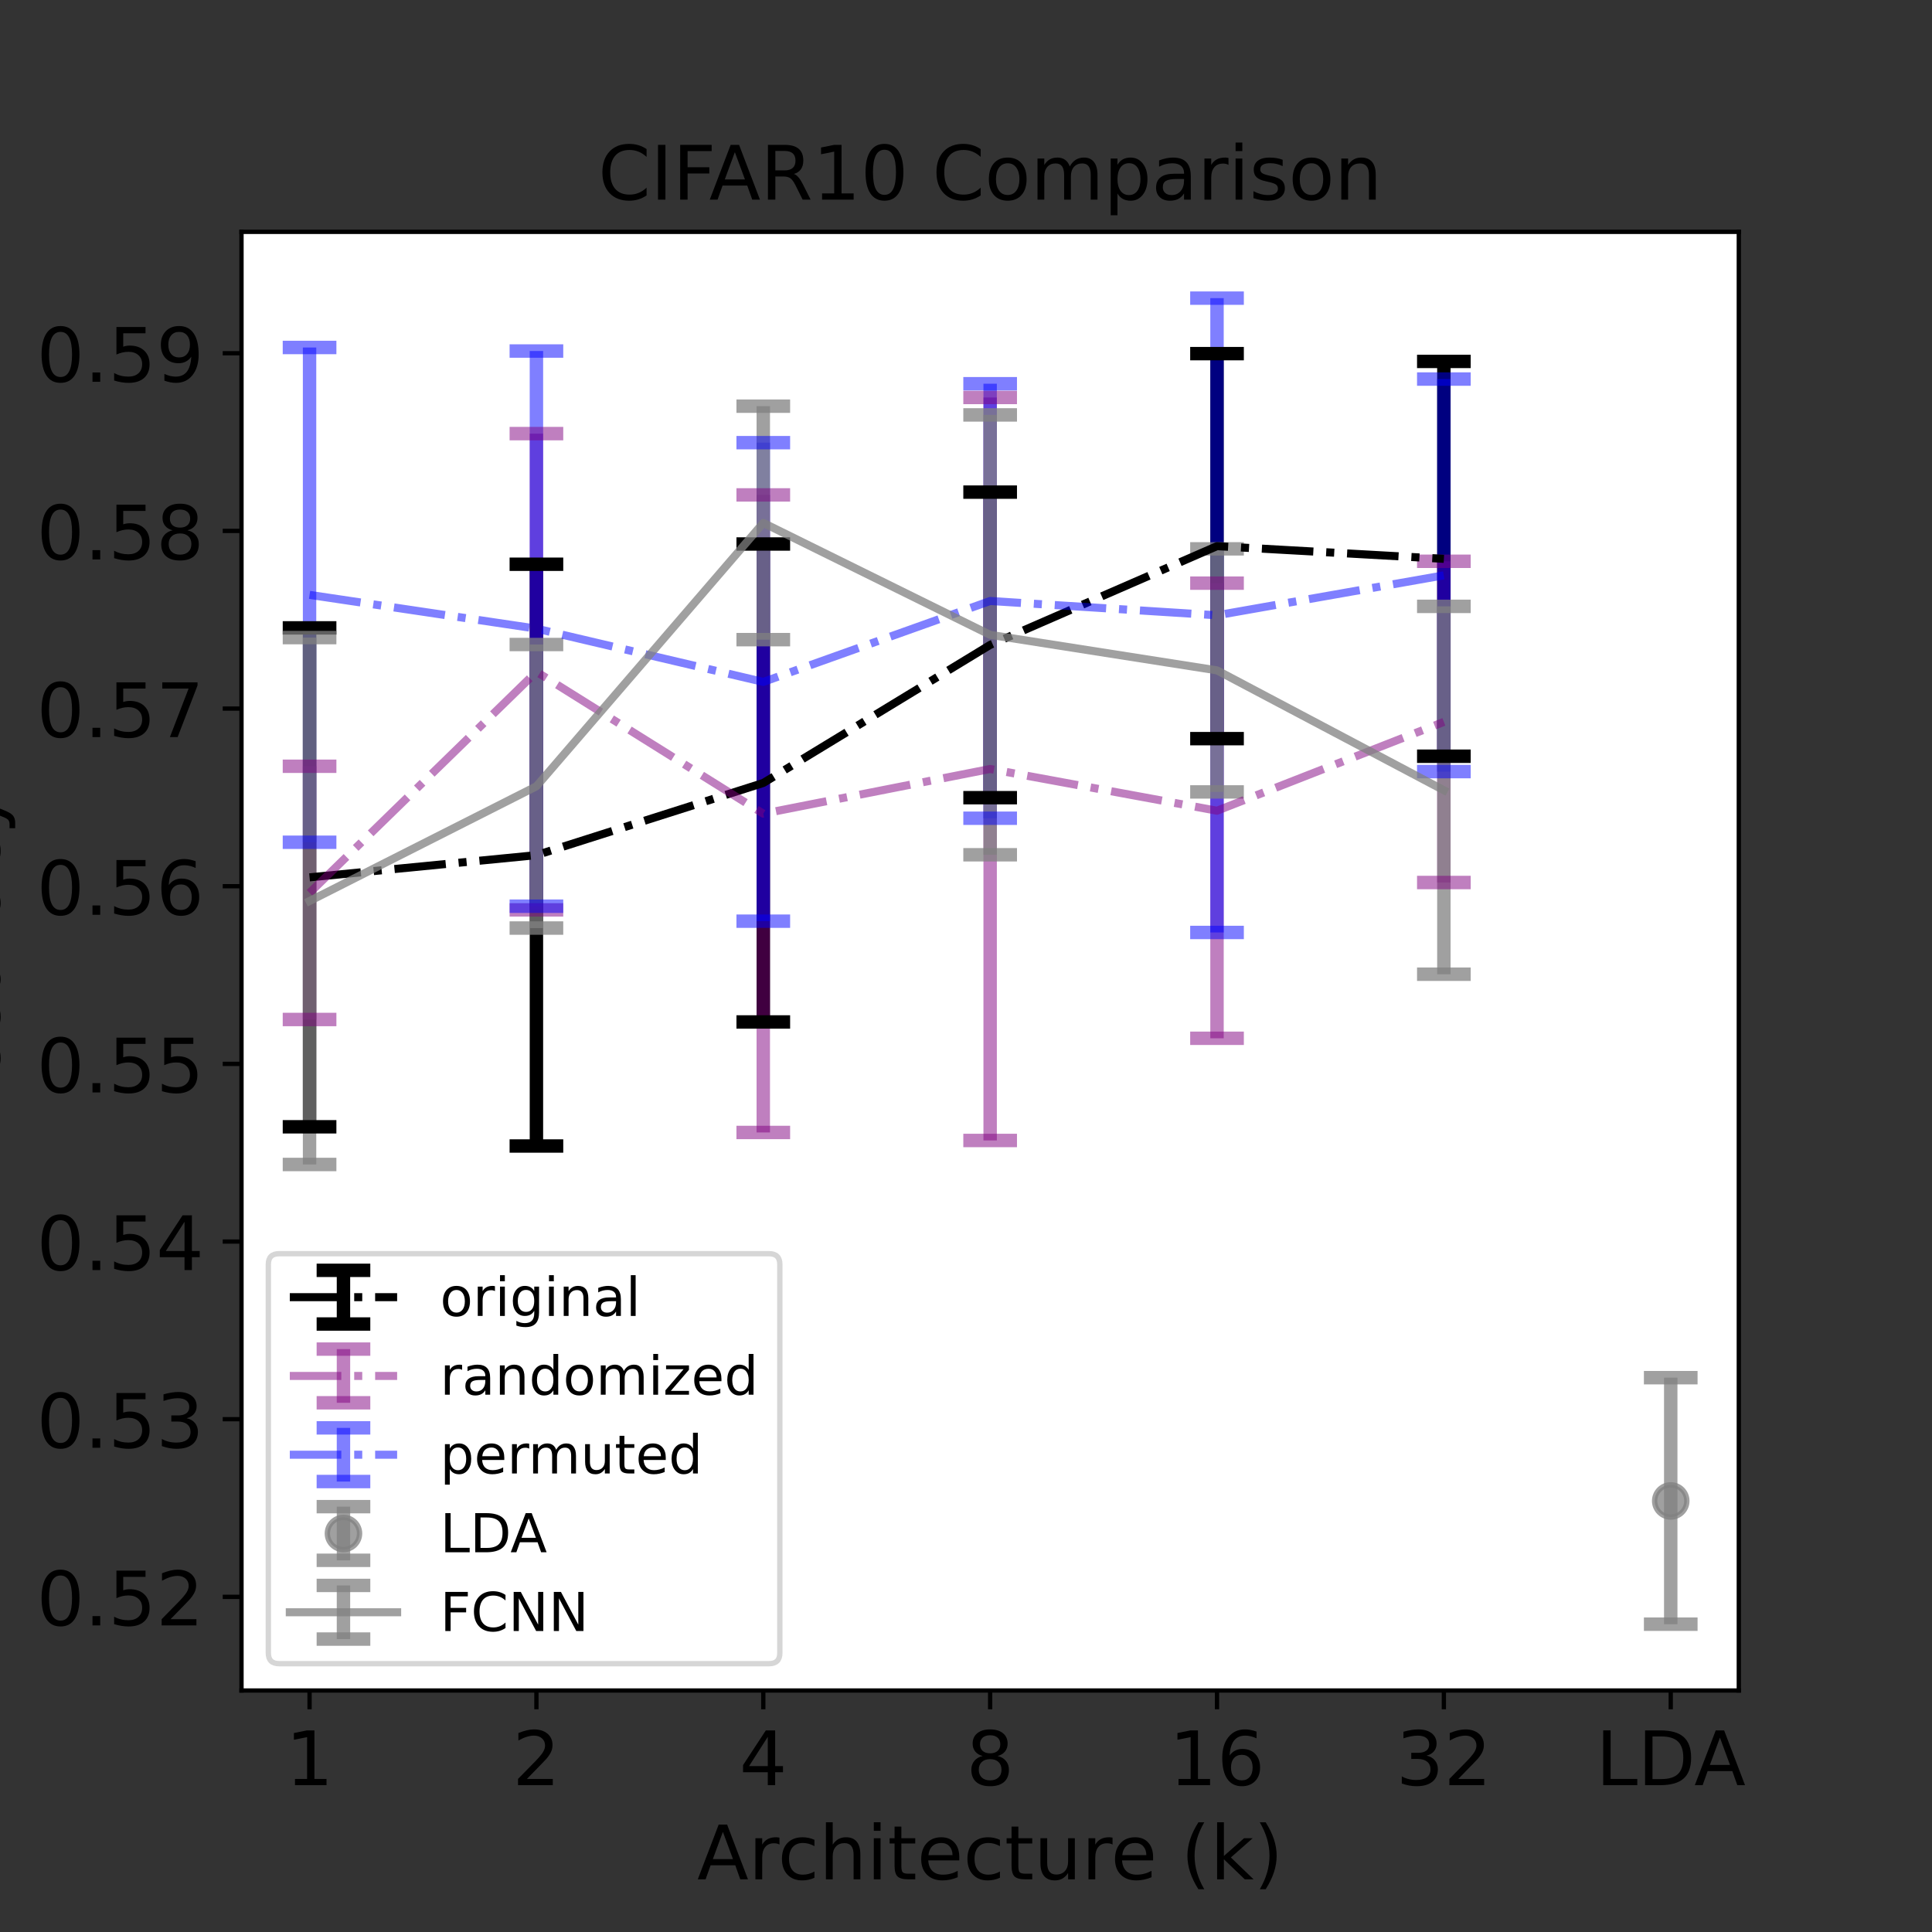 <?xml version="1.0" encoding="utf-8" standalone="no"?>
<!DOCTYPE svg PUBLIC "-//W3C//DTD SVG 1.1//EN"
  "http://www.w3.org/Graphics/SVG/1.1/DTD/svg11.dtd">
<!-- Created with matplotlib (https://matplotlib.org/) -->
<svg height="360pt" version="1.1" viewBox="0 0 360 360" width="360pt" xmlns="http://www.w3.org/2000/svg" xmlns:xlink="http://www.w3.org/1999/xlink">
 <rect x="0" y="0" width="360" height="360" fill="#333333" stroke="none"/>
 <defs>
  <style type="text/css">*{stroke-linecap:butt;stroke-linejoin:round;}</style>
 </defs>
 <g id="figure_1">
  <g id="patch_1">
   <path d="M 0 360 
L 360 360 
L 360 0 
L 0 0 
z
" style="fill:none;"/>
  </g>
  <g id="axes_1">
   <g id="patch_2">
    <path d="M 45 315 
L 324 315 
L 324 43.2 
L 45 43.2 
z
" style="fill:#ffffff;"/>
   </g>
   <g id="matplotlib.axis_1">
    <g id="xtick_1">
     <g id="line2d_1">
      <defs>
       <path d="M 0 0 
L 0 3.5 
" id="mb41bca85ef" style="stroke:#000000;stroke-width:0.8;"/>
      </defs>
      <g>
       <use style="stroke:#000000;stroke-width:0.8;" x="57.682" xlink:href="#mb41bca85ef" y="315"/>
      </g>
     </g>
     <g id="text_1">
      <!-- 1 -->
      <g transform="translate(53.228 332.638)scale(0.14 -0.14)">
       <defs>
        <path d="M 12.406 8.297 
L 28.516 8.297 
L 28.516 63.922 
L 10.984 60.406 
L 10.984 69.391 
L 28.422 72.906 
L 38.281 72.906 
L 38.281 8.297 
L 54.391 8.297 
L 54.391 0 
L 12.406 0 
z
" id="DejaVuSans-49"/>
       </defs>
       <use xlink:href="#DejaVuSans-49"/>
      </g>
     </g>
    </g>
    <g id="xtick_2">
     <g id="line2d_2">
      <g>
       <use style="stroke:#000000;stroke-width:0.8;" x="99.955" xlink:href="#mb41bca85ef" y="315"/>
      </g>
     </g>
     <g id="text_2">
      <!-- 2 -->
      <g transform="translate(95.501 332.638)scale(0.14 -0.14)">
       <defs>
        <path d="M 19.188 8.297 
L 53.609 8.297 
L 53.609 0 
L 7.328 0 
L 7.328 8.297 
Q 12.938 14.109 22.625 23.891 
Q 32.328 33.688 34.812 36.531 
Q 39.547 41.844 41.422 45.531 
Q 43.312 49.219 43.312 52.781 
Q 43.312 58.594 39.234 62.25 
Q 35.156 65.922 28.609 65.922 
Q 23.969 65.922 18.812 64.312 
Q 13.672 62.703 7.812 59.422 
L 7.812 69.391 
Q 13.766 71.781 18.938 73 
Q 24.125 74.219 28.422 74.219 
Q 39.75 74.219 46.484 68.547 
Q 53.219 62.891 53.219 53.422 
Q 53.219 48.922 51.531 44.891 
Q 49.859 40.875 45.406 35.406 
Q 44.188 33.984 37.641 27.219 
Q 31.109 20.453 19.188 8.297 
z
" id="DejaVuSans-50"/>
       </defs>
       <use xlink:href="#DejaVuSans-50"/>
      </g>
     </g>
    </g>
    <g id="xtick_3">
     <g id="line2d_3">
      <g>
       <use style="stroke:#000000;stroke-width:0.8;" x="142.227" xlink:href="#mb41bca85ef" y="315"/>
      </g>
     </g>
     <g id="text_3">
      <!-- 4 -->
      <g transform="translate(137.774 332.638)scale(0.14 -0.14)">
       <defs>
        <path d="M 37.797 64.312 
L 12.891 25.391 
L 37.797 25.391 
z
M 35.203 72.906 
L 47.609 72.906 
L 47.609 25.391 
L 58.016 25.391 
L 58.016 17.188 
L 47.609 17.188 
L 47.609 0 
L 37.797 0 
L 37.797 17.188 
L 4.891 17.188 
L 4.891 26.703 
z
" id="DejaVuSans-52"/>
       </defs>
       <use xlink:href="#DejaVuSans-52"/>
      </g>
     </g>
    </g>
    <g id="xtick_4">
     <g id="line2d_4">
      <g>
       <use style="stroke:#000000;stroke-width:0.8;" x="184.5" xlink:href="#mb41bca85ef" y="315"/>
      </g>
     </g>
     <g id="text_4">
      <!-- 8 -->
      <g transform="translate(180.046 332.638)scale(0.14 -0.14)">
       <defs>
        <path d="M 31.781 34.625 
Q 24.75 34.625 20.719 30.859 
Q 16.703 27.094 16.703 20.516 
Q 16.703 13.922 20.719 10.156 
Q 24.75 6.391 31.781 6.391 
Q 38.812 6.391 42.859 10.172 
Q 46.922 13.969 46.922 20.516 
Q 46.922 27.094 42.891 30.859 
Q 38.875 34.625 31.781 34.625 
z
M 21.922 38.812 
Q 15.578 40.375 12.031 44.719 
Q 8.5 49.078 8.5 55.328 
Q 8.5 64.062 14.719 69.141 
Q 20.953 74.219 31.781 74.219 
Q 42.672 74.219 48.875 69.141 
Q 55.078 64.062 55.078 55.328 
Q 55.078 49.078 51.531 44.719 
Q 48 40.375 41.703 38.812 
Q 48.828 37.156 52.797 32.312 
Q 56.781 27.484 56.781 20.516 
Q 56.781 9.906 50.312 4.234 
Q 43.844 -1.422 31.781 -1.422 
Q 19.734 -1.422 13.25 4.234 
Q 6.781 9.906 6.781 20.516 
Q 6.781 27.484 10.781 32.312 
Q 14.797 37.156 21.922 38.812 
z
M 18.312 54.391 
Q 18.312 48.734 21.844 45.562 
Q 25.391 42.391 31.781 42.391 
Q 38.141 42.391 41.719 45.562 
Q 45.312 48.734 45.312 54.391 
Q 45.312 60.062 41.719 63.234 
Q 38.141 66.406 31.781 66.406 
Q 25.391 66.406 21.844 63.234 
Q 18.312 60.062 18.312 54.391 
z
" id="DejaVuSans-56"/>
       </defs>
       <use xlink:href="#DejaVuSans-56"/>
      </g>
     </g>
    </g>
    <g id="xtick_5">
     <g id="line2d_5">
      <g>
       <use style="stroke:#000000;stroke-width:0.8;" x="226.773" xlink:href="#mb41bca85ef" y="315"/>
      </g>
     </g>
     <g id="text_5">
      <!-- 16 -->
      <g transform="translate(217.865 332.638)scale(0.14 -0.14)">
       <defs>
        <path d="M 33.016 40.375 
Q 26.375 40.375 22.484 35.828 
Q 18.609 31.297 18.609 23.391 
Q 18.609 15.531 22.484 10.953 
Q 26.375 6.391 33.016 6.391 
Q 39.656 6.391 43.531 10.953 
Q 47.406 15.531 47.406 23.391 
Q 47.406 31.297 43.531 35.828 
Q 39.656 40.375 33.016 40.375 
z
M 52.594 71.297 
L 52.594 62.312 
Q 48.875 64.062 45.094 64.984 
Q 41.312 65.922 37.594 65.922 
Q 27.828 65.922 22.672 59.328 
Q 17.531 52.734 16.797 39.406 
Q 19.672 43.656 24.016 45.922 
Q 28.375 48.188 33.594 48.188 
Q 44.578 48.188 50.953 41.516 
Q 57.328 34.859 57.328 23.391 
Q 57.328 12.156 50.688 5.359 
Q 44.047 -1.422 33.016 -1.422 
Q 20.359 -1.422 13.672 8.266 
Q 6.984 17.969 6.984 36.375 
Q 6.984 53.656 15.188 63.938 
Q 23.391 74.219 37.203 74.219 
Q 40.922 74.219 44.703 73.484 
Q 48.484 72.75 52.594 71.297 
z
" id="DejaVuSans-54"/>
       </defs>
       <use xlink:href="#DejaVuSans-49"/>
       <use x="63.623" xlink:href="#DejaVuSans-54"/>
      </g>
     </g>
    </g>
    <g id="xtick_6">
     <g id="line2d_6">
      <g>
       <use style="stroke:#000000;stroke-width:0.8;" x="269.045" xlink:href="#mb41bca85ef" y="315"/>
      </g>
     </g>
     <g id="text_6">
      <!-- 32 -->
      <g transform="translate(260.138 332.638)scale(0.14 -0.14)">
       <defs>
        <path d="M 40.578 39.312 
Q 47.656 37.797 51.625 33 
Q 55.609 28.219 55.609 21.188 
Q 55.609 10.406 48.188 4.484 
Q 40.766 -1.422 27.094 -1.422 
Q 22.516 -1.422 17.656 -0.516 
Q 12.797 0.391 7.625 2.203 
L 7.625 11.719 
Q 11.719 9.328 16.594 8.109 
Q 21.484 6.891 26.812 6.891 
Q 36.078 6.891 40.938 10.547 
Q 45.797 14.203 45.797 21.188 
Q 45.797 27.641 41.281 31.266 
Q 36.766 34.906 28.719 34.906 
L 20.219 34.906 
L 20.219 43.016 
L 29.109 43.016 
Q 36.375 43.016 40.234 45.922 
Q 44.094 48.828 44.094 54.297 
Q 44.094 59.906 40.109 62.906 
Q 36.141 65.922 28.719 65.922 
Q 24.656 65.922 20.016 65.031 
Q 15.375 64.156 9.812 62.312 
L 9.812 71.094 
Q 15.438 72.656 20.344 73.438 
Q 25.25 74.219 29.594 74.219 
Q 40.828 74.219 47.359 69.109 
Q 53.906 64.016 53.906 55.328 
Q 53.906 49.266 50.438 45.094 
Q 46.969 40.922 40.578 39.312 
z
" id="DejaVuSans-51"/>
       </defs>
       <use xlink:href="#DejaVuSans-51"/>
       <use x="63.623" xlink:href="#DejaVuSans-50"/>
      </g>
     </g>
    </g>
    <g id="xtick_7">
     <g id="line2d_7">
      <g>
       <use style="stroke:#000000;stroke-width:0.8;" x="311.318" xlink:href="#mb41bca85ef" y="315"/>
      </g>
     </g>
     <g id="text_7">
      <!-- LDA -->
      <g transform="translate(297.362 332.638)scale(0.14 -0.14)">
       <defs>
        <path d="M 9.812 72.906 
L 19.672 72.906 
L 19.672 8.297 
L 55.172 8.297 
L 55.172 0 
L 9.812 0 
z
" id="DejaVuSans-76"/>
        <path d="M 19.672 64.797 
L 19.672 8.109 
L 31.594 8.109 
Q 46.688 8.109 53.688 14.938 
Q 60.688 21.781 60.688 36.531 
Q 60.688 51.172 53.688 57.984 
Q 46.688 64.797 31.594 64.797 
z
M 9.812 72.906 
L 30.078 72.906 
Q 51.266 72.906 61.172 64.094 
Q 71.094 55.281 71.094 36.531 
Q 71.094 17.672 61.125 8.828 
Q 51.172 0 30.078 0 
L 9.812 0 
z
" id="DejaVuSans-68"/>
        <path d="M 34.188 63.188 
L 20.797 26.906 
L 47.609 26.906 
z
M 28.609 72.906 
L 39.797 72.906 
L 67.578 0 
L 57.328 0 
L 50.688 18.703 
L 17.828 18.703 
L 11.188 0 
L 0.781 0 
z
" id="DejaVuSans-65"/>
       </defs>
       <use xlink:href="#DejaVuSans-76"/>
       <use x="55.713" xlink:href="#DejaVuSans-68"/>
       <use x="130.965" xlink:href="#DejaVuSans-65"/>
      </g>
     </g>
    </g>
    <g id="text_8">
     <!-- Architecture (k) -->
     <g transform="translate(129.913 350.187)scale(0.14 -0.14)">
      <defs>
       <path d="M 41.109 46.297 
Q 39.594 47.172 37.812 47.578 
Q 36.031 48 33.891 48 
Q 26.266 48 22.188 43.047 
Q 18.109 38.094 18.109 28.812 
L 18.109 0 
L 9.078 0 
L 9.078 54.688 
L 18.109 54.688 
L 18.109 46.188 
Q 20.953 51.172 25.484 53.578 
Q 30.031 56 36.531 56 
Q 37.453 56 38.578 55.875 
Q 39.703 55.766 41.062 55.516 
z
" id="DejaVuSans-114"/>
       <path d="M 48.781 52.594 
L 48.781 44.188 
Q 44.969 46.297 41.141 47.344 
Q 37.312 48.391 33.406 48.391 
Q 24.656 48.391 19.812 42.844 
Q 14.984 37.312 14.984 27.297 
Q 14.984 17.281 19.812 11.734 
Q 24.656 6.203 33.406 6.203 
Q 37.312 6.203 41.141 7.25 
Q 44.969 8.297 48.781 10.406 
L 48.781 2.094 
Q 45.016 0.344 40.984 -0.531 
Q 36.969 -1.422 32.422 -1.422 
Q 20.062 -1.422 12.781 6.344 
Q 5.516 14.109 5.516 27.297 
Q 5.516 40.672 12.859 48.328 
Q 20.219 56 33.016 56 
Q 37.156 56 41.109 55.141 
Q 45.062 54.297 48.781 52.594 
z
" id="DejaVuSans-99"/>
       <path d="M 54.891 33.016 
L 54.891 0 
L 45.906 0 
L 45.906 32.719 
Q 45.906 40.484 42.875 44.328 
Q 39.844 48.188 33.797 48.188 
Q 26.516 48.188 22.312 43.547 
Q 18.109 38.922 18.109 30.906 
L 18.109 0 
L 9.078 0 
L 9.078 75.984 
L 18.109 75.984 
L 18.109 46.188 
Q 21.344 51.125 25.703 53.562 
Q 30.078 56 35.797 56 
Q 45.219 56 50.047 50.172 
Q 54.891 44.344 54.891 33.016 
z
" id="DejaVuSans-104"/>
       <path d="M 9.422 54.688 
L 18.406 54.688 
L 18.406 0 
L 9.422 0 
z
M 9.422 75.984 
L 18.406 75.984 
L 18.406 64.594 
L 9.422 64.594 
z
" id="DejaVuSans-105"/>
       <path d="M 18.312 70.219 
L 18.312 54.688 
L 36.812 54.688 
L 36.812 47.703 
L 18.312 47.703 
L 18.312 18.016 
Q 18.312 11.328 20.141 9.422 
Q 21.969 7.516 27.594 7.516 
L 36.812 7.516 
L 36.812 0 
L 27.594 0 
Q 17.188 0 13.234 3.875 
Q 9.281 7.766 9.281 18.016 
L 9.281 47.703 
L 2.688 47.703 
L 2.688 54.688 
L 9.281 54.688 
L 9.281 70.219 
z
" id="DejaVuSans-116"/>
       <path d="M 56.203 29.594 
L 56.203 25.203 
L 14.891 25.203 
Q 15.484 15.922 20.484 11.062 
Q 25.484 6.203 34.422 6.203 
Q 39.594 6.203 44.453 7.469 
Q 49.312 8.734 54.109 11.281 
L 54.109 2.781 
Q 49.266 0.734 44.188 -0.344 
Q 39.109 -1.422 33.891 -1.422 
Q 20.797 -1.422 13.156 6.188 
Q 5.516 13.812 5.516 26.812 
Q 5.516 40.234 12.766 48.109 
Q 20.016 56 32.328 56 
Q 43.359 56 49.781 48.891 
Q 56.203 41.797 56.203 29.594 
z
M 47.219 32.234 
Q 47.125 39.594 43.094 43.984 
Q 39.062 48.391 32.422 48.391 
Q 24.906 48.391 20.391 44.141 
Q 15.875 39.891 15.188 32.172 
z
" id="DejaVuSans-101"/>
       <path d="M 8.5 21.578 
L 8.5 54.688 
L 17.484 54.688 
L 17.484 21.922 
Q 17.484 14.156 20.5 10.266 
Q 23.531 6.391 29.594 6.391 
Q 36.859 6.391 41.078 11.031 
Q 45.312 15.672 45.312 23.688 
L 45.312 54.688 
L 54.297 54.688 
L 54.297 0 
L 45.312 0 
L 45.312 8.406 
Q 42.047 3.422 37.719 1 
Q 33.406 -1.422 27.688 -1.422 
Q 18.266 -1.422 13.375 4.438 
Q 8.5 10.297 8.5 21.578 
z
M 31.109 56 
z
" id="DejaVuSans-117"/>
       <path id="DejaVuSans-32"/>
       <path d="M 31 75.875 
Q 24.469 64.656 21.281 53.656 
Q 18.109 42.672 18.109 31.391 
Q 18.109 20.125 21.312 9.062 
Q 24.516 -2 31 -13.188 
L 23.188 -13.188 
Q 15.875 -1.703 12.234 9.375 
Q 8.594 20.453 8.594 31.391 
Q 8.594 42.281 12.203 53.312 
Q 15.828 64.359 23.188 75.875 
z
" id="DejaVuSans-40"/>
       <path d="M 9.078 75.984 
L 18.109 75.984 
L 18.109 31.109 
L 44.922 54.688 
L 56.391 54.688 
L 27.391 29.109 
L 57.625 0 
L 45.906 0 
L 18.109 26.703 
L 18.109 0 
L 9.078 0 
z
" id="DejaVuSans-107"/>
       <path d="M 8.016 75.875 
L 15.828 75.875 
Q 23.141 64.359 26.781 53.312 
Q 30.422 42.281 30.422 31.391 
Q 30.422 20.453 26.781 9.375 
Q 23.141 -1.703 15.828 -13.188 
L 8.016 -13.188 
Q 14.5 -2 17.703 9.062 
Q 20.906 20.125 20.906 31.391 
Q 20.906 42.672 17.703 53.656 
Q 14.5 64.656 8.016 75.875 
z
" id="DejaVuSans-41"/>
      </defs>
      <use xlink:href="#DejaVuSans-65"/>
      <use x="68.408" xlink:href="#DejaVuSans-114"/>
      <use x="107.271" xlink:href="#DejaVuSans-99"/>
      <use x="162.252" xlink:href="#DejaVuSans-104"/>
      <use x="225.631" xlink:href="#DejaVuSans-105"/>
      <use x="253.414" xlink:href="#DejaVuSans-116"/>
      <use x="292.623" xlink:href="#DejaVuSans-101"/>
      <use x="354.146" xlink:href="#DejaVuSans-99"/>
      <use x="409.127" xlink:href="#DejaVuSans-116"/>
      <use x="448.336" xlink:href="#DejaVuSans-117"/>
      <use x="511.715" xlink:href="#DejaVuSans-114"/>
      <use x="550.578" xlink:href="#DejaVuSans-101"/>
      <use x="612.102" xlink:href="#DejaVuSans-32"/>
      <use x="643.889" xlink:href="#DejaVuSans-40"/>
      <use x="682.902" xlink:href="#DejaVuSans-107"/>
      <use x="740.812" xlink:href="#DejaVuSans-41"/>
     </g>
    </g>
   </g>
   <g id="matplotlib.axis_2">
    <g id="ytick_1">
     <g id="line2d_8">
      <defs>
       <path d="M 0 0 
L -3.5 0 
" id="mb88f2b59be" style="stroke:#000000;stroke-width:0.8;"/>
      </defs>
      <g>
       <use style="stroke:#000000;stroke-width:0.8;" x="45" xlink:href="#mb88f2b59be" y="297.553"/>
      </g>
     </g>
     <g id="text_9">
      <!-- 0.52 -->
      <g transform="translate(6.828 302.872)scale(0.14 -0.14)">
       <defs>
        <path d="M 31.781 66.406 
Q 24.172 66.406 20.328 58.906 
Q 16.5 51.422 16.5 36.375 
Q 16.5 21.391 20.328 13.891 
Q 24.172 6.391 31.781 6.391 
Q 39.453 6.391 43.281 13.891 
Q 47.125 21.391 47.125 36.375 
Q 47.125 51.422 43.281 58.906 
Q 39.453 66.406 31.781 66.406 
z
M 31.781 74.219 
Q 44.047 74.219 50.516 64.516 
Q 56.984 54.828 56.984 36.375 
Q 56.984 17.969 50.516 8.266 
Q 44.047 -1.422 31.781 -1.422 
Q 19.531 -1.422 13.062 8.266 
Q 6.594 17.969 6.594 36.375 
Q 6.594 54.828 13.062 64.516 
Q 19.531 74.219 31.781 74.219 
z
" id="DejaVuSans-48"/>
        <path d="M 10.688 12.406 
L 21 12.406 
L 21 0 
L 10.688 0 
z
" id="DejaVuSans-46"/>
        <path d="M 10.797 72.906 
L 49.516 72.906 
L 49.516 64.594 
L 19.828 64.594 
L 19.828 46.734 
Q 21.969 47.469 24.109 47.828 
Q 26.266 48.188 28.422 48.188 
Q 40.625 48.188 47.75 41.5 
Q 54.891 34.812 54.891 23.391 
Q 54.891 11.625 47.562 5.094 
Q 40.234 -1.422 26.906 -1.422 
Q 22.312 -1.422 17.547 -0.641 
Q 12.797 0.141 7.719 1.703 
L 7.719 11.625 
Q 12.109 9.234 16.797 8.062 
Q 21.484 6.891 26.703 6.891 
Q 35.156 6.891 40.078 11.328 
Q 45.016 15.766 45.016 23.391 
Q 45.016 31 40.078 35.438 
Q 35.156 39.891 26.703 39.891 
Q 22.75 39.891 18.812 39.016 
Q 14.891 38.141 10.797 36.281 
z
" id="DejaVuSans-53"/>
       </defs>
       <use xlink:href="#DejaVuSans-48"/>
       <use x="63.623" xlink:href="#DejaVuSans-46"/>
       <use x="95.41" xlink:href="#DejaVuSans-53"/>
       <use x="159.033" xlink:href="#DejaVuSans-50"/>
      </g>
     </g>
    </g>
    <g id="ytick_2">
     <g id="line2d_9">
      <g>
       <use style="stroke:#000000;stroke-width:0.8;" x="45" xlink:href="#mb88f2b59be" y="264.449"/>
      </g>
     </g>
     <g id="text_10">
      <!-- 0.53 -->
      <g transform="translate(6.828 269.768)scale(0.14 -0.14)">
       <use xlink:href="#DejaVuSans-48"/>
       <use x="63.623" xlink:href="#DejaVuSans-46"/>
       <use x="95.41" xlink:href="#DejaVuSans-53"/>
       <use x="159.033" xlink:href="#DejaVuSans-51"/>
      </g>
     </g>
    </g>
    <g id="ytick_3">
     <g id="line2d_10">
      <g>
       <use style="stroke:#000000;stroke-width:0.8;" x="45" xlink:href="#mb88f2b59be" y="231.344"/>
      </g>
     </g>
     <g id="text_11">
      <!-- 0.54 -->
      <g transform="translate(6.828 236.663)scale(0.14 -0.14)">
       <use xlink:href="#DejaVuSans-48"/>
       <use x="63.623" xlink:href="#DejaVuSans-46"/>
       <use x="95.41" xlink:href="#DejaVuSans-53"/>
       <use x="159.033" xlink:href="#DejaVuSans-52"/>
      </g>
     </g>
    </g>
    <g id="ytick_4">
     <g id="line2d_11">
      <g>
       <use style="stroke:#000000;stroke-width:0.8;" x="45" xlink:href="#mb88f2b59be" y="198.24"/>
      </g>
     </g>
     <g id="text_12">
      <!-- 0.55 -->
      <g transform="translate(6.828 203.559)scale(0.14 -0.14)">
       <use xlink:href="#DejaVuSans-48"/>
       <use x="63.623" xlink:href="#DejaVuSans-46"/>
       <use x="95.41" xlink:href="#DejaVuSans-53"/>
       <use x="159.033" xlink:href="#DejaVuSans-53"/>
      </g>
     </g>
    </g>
    <g id="ytick_5">
     <g id="line2d_12">
      <g>
       <use style="stroke:#000000;stroke-width:0.8;" x="45" xlink:href="#mb88f2b59be" y="165.136"/>
      </g>
     </g>
     <g id="text_13">
      <!-- 0.56 -->
      <g transform="translate(6.828 170.455)scale(0.14 -0.14)">
       <use xlink:href="#DejaVuSans-48"/>
       <use x="63.623" xlink:href="#DejaVuSans-46"/>
       <use x="95.41" xlink:href="#DejaVuSans-53"/>
       <use x="159.033" xlink:href="#DejaVuSans-54"/>
      </g>
     </g>
    </g>
    <g id="ytick_6">
     <g id="line2d_13">
      <g>
       <use style="stroke:#000000;stroke-width:0.8;" x="45" xlink:href="#mb88f2b59be" y="132.032"/>
      </g>
     </g>
     <g id="text_14">
      <!-- 0.57 -->
      <g transform="translate(6.828 137.35)scale(0.14 -0.14)">
       <defs>
        <path d="M 8.203 72.906 
L 55.078 72.906 
L 55.078 68.703 
L 28.609 0 
L 18.312 0 
L 43.219 64.594 
L 8.203 64.594 
z
" id="DejaVuSans-55"/>
       </defs>
       <use xlink:href="#DejaVuSans-48"/>
       <use x="63.623" xlink:href="#DejaVuSans-46"/>
       <use x="95.41" xlink:href="#DejaVuSans-53"/>
       <use x="159.033" xlink:href="#DejaVuSans-55"/>
      </g>
     </g>
    </g>
    <g id="ytick_7">
     <g id="line2d_14">
      <g>
       <use style="stroke:#000000;stroke-width:0.8;" x="45" xlink:href="#mb88f2b59be" y="98.927"/>
      </g>
     </g>
     <g id="text_15">
      <!-- 0.58 -->
      <g transform="translate(6.828 104.246)scale(0.14 -0.14)">
       <use xlink:href="#DejaVuSans-48"/>
       <use x="63.623" xlink:href="#DejaVuSans-46"/>
       <use x="95.41" xlink:href="#DejaVuSans-53"/>
       <use x="159.033" xlink:href="#DejaVuSans-56"/>
      </g>
     </g>
    </g>
    <g id="ytick_8">
     <g id="line2d_15">
      <g>
       <use style="stroke:#000000;stroke-width:0.8;" x="45" xlink:href="#mb88f2b59be" y="65.823"/>
      </g>
     </g>
     <g id="text_16">
      <!-- 0.59 -->
      <g transform="translate(6.828 71.142)scale(0.14 -0.14)">
       <defs>
        <path d="M 10.984 1.516 
L 10.984 10.5 
Q 14.703 8.734 18.5 7.812 
Q 22.312 6.891 25.984 6.891 
Q 35.75 6.891 40.891 13.453 
Q 46.047 20.016 46.781 33.406 
Q 43.953 29.203 39.594 26.953 
Q 35.25 24.703 29.984 24.703 
Q 19.047 24.703 12.672 31.312 
Q 6.297 37.938 6.297 49.422 
Q 6.297 60.641 12.938 67.422 
Q 19.578 74.219 30.609 74.219 
Q 43.266 74.219 49.922 64.516 
Q 56.594 54.828 56.594 36.375 
Q 56.594 19.141 48.406 8.859 
Q 40.234 -1.422 26.422 -1.422 
Q 22.703 -1.422 18.891 -0.688 
Q 15.094 0.047 10.984 1.516 
z
M 30.609 32.422 
Q 37.25 32.422 41.125 36.953 
Q 45.016 41.5 45.016 49.422 
Q 45.016 57.281 41.125 61.844 
Q 37.25 66.406 30.609 66.406 
Q 23.969 66.406 20.094 61.844 
Q 16.219 57.281 16.219 49.422 
Q 16.219 41.5 20.094 36.953 
Q 23.969 32.422 30.609 32.422 
z
" id="DejaVuSans-57"/>
       </defs>
       <use xlink:href="#DejaVuSans-48"/>
       <use x="63.623" xlink:href="#DejaVuSans-46"/>
       <use x="95.41" xlink:href="#DejaVuSans-53"/>
       <use x="159.033" xlink:href="#DejaVuSans-57"/>
      </g>
     </g>
    </g>
    <g id="text_17">
     <!-- Accuracy -->
     <g transform="translate(-0.083 211.059)rotate(-90)scale(0.14 -0.14)">
      <defs>
       <path d="M 34.281 27.484 
Q 23.391 27.484 19.188 25 
Q 14.984 22.516 14.984 16.5 
Q 14.984 11.719 18.141 8.906 
Q 21.297 6.109 26.703 6.109 
Q 34.188 6.109 38.703 11.406 
Q 43.219 16.703 43.219 25.484 
L 43.219 27.484 
z
M 52.203 31.203 
L 52.203 0 
L 43.219 0 
L 43.219 8.297 
Q 40.141 3.328 35.547 0.953 
Q 30.953 -1.422 24.312 -1.422 
Q 15.922 -1.422 10.953 3.297 
Q 6 8.016 6 15.922 
Q 6 25.141 12.172 29.828 
Q 18.359 34.516 30.609 34.516 
L 43.219 34.516 
L 43.219 35.406 
Q 43.219 41.609 39.141 45 
Q 35.062 48.391 27.688 48.391 
Q 23 48.391 18.547 47.266 
Q 14.109 46.141 10.016 43.891 
L 10.016 52.203 
Q 14.938 54.109 19.578 55.047 
Q 24.219 56 28.609 56 
Q 40.484 56 46.344 49.844 
Q 52.203 43.703 52.203 31.203 
z
" id="DejaVuSans-97"/>
       <path d="M 32.172 -5.078 
Q 28.375 -14.844 24.75 -17.812 
Q 21.141 -20.797 15.094 -20.797 
L 7.906 -20.797 
L 7.906 -13.281 
L 13.188 -13.281 
Q 16.891 -13.281 18.938 -11.516 
Q 21 -9.766 23.484 -3.219 
L 25.094 0.875 
L 2.984 54.688 
L 12.5 54.688 
L 29.594 11.922 
L 46.688 54.688 
L 56.203 54.688 
z
" id="DejaVuSans-121"/>
      </defs>
      <use xlink:href="#DejaVuSans-65"/>
      <use x="66.658" xlink:href="#DejaVuSans-99"/>
      <use x="121.639" xlink:href="#DejaVuSans-99"/>
      <use x="176.619" xlink:href="#DejaVuSans-117"/>
      <use x="239.998" xlink:href="#DejaVuSans-114"/>
      <use x="281.111" xlink:href="#DejaVuSans-97"/>
      <use x="342.391" xlink:href="#DejaVuSans-99"/>
      <use x="397.371" xlink:href="#DejaVuSans-121"/>
     </g>
    </g>
   </g>
   <g id="LineCollection_1">
    <path clip-path="url(#pbafa792318)" d="M 57.682 209.964 
L 57.682 116.997 
" style="fill:none;stroke:#000000;stroke-width:2.5;"/>
    <path clip-path="url(#pbafa792318)" d="M 99.955 213.543 
L 99.955 105.142 
" style="fill:none;stroke:#000000;stroke-width:2.5;"/>
    <path clip-path="url(#pbafa792318)" d="M 142.227 190.423 
L 142.227 101.365 
" style="fill:none;stroke:#000000;stroke-width:2.5;"/>
    <path clip-path="url(#pbafa792318)" d="M 184.5 148.637 
L 184.5 91.701 
" style="fill:none;stroke:#000000;stroke-width:2.5;"/>
    <path clip-path="url(#pbafa792318)" d="M 226.773 137.635 
L 226.773 65.895 
" style="fill:none;stroke:#000000;stroke-width:2.5;"/>
    <path clip-path="url(#pbafa792318)" d="M 269.045 140.912 
L 269.045 67.346 
" style="fill:none;stroke:#000000;stroke-width:2.5;"/>
   </g>
   <g id="LineCollection_2">
    <path clip-path="url(#pbafa792318)" d="M 57.682 189.971 
L 57.682 142.783 
" style="fill:none;stroke:#800080;stroke-opacity:0.5;stroke-width:2.5;"/>
    <path clip-path="url(#pbafa792318)" d="M 99.955 169.548 
L 99.955 80.8 
" style="fill:none;stroke:#800080;stroke-opacity:0.5;stroke-width:2.5;"/>
    <path clip-path="url(#pbafa792318)" d="M 142.227 211.017 
L 142.227 92.219 
" style="fill:none;stroke:#800080;stroke-opacity:0.5;stroke-width:2.5;"/>
    <path clip-path="url(#pbafa792318)" d="M 184.5 212.509 
L 184.5 74.065 
" style="fill:none;stroke:#800080;stroke-opacity:0.5;stroke-width:2.5;"/>
    <path clip-path="url(#pbafa792318)" d="M 226.773 193.469 
L 226.773 108.664 
" style="fill:none;stroke:#800080;stroke-opacity:0.5;stroke-width:2.5;"/>
    <path clip-path="url(#pbafa792318)" d="M 269.045 164.442 
L 269.045 104.587 
" style="fill:none;stroke:#800080;stroke-opacity:0.5;stroke-width:2.5;"/>
   </g>
   <g id="LineCollection_3">
    <path clip-path="url(#pbafa792318)" d="M 57.682 156.941 
L 57.682 64.749 
" style="fill:none;stroke:#0000ff;stroke-opacity:0.5;stroke-width:2.5;"/>
    <path clip-path="url(#pbafa792318)" d="M 99.955 168.861 
L 99.955 65.408 
" style="fill:none;stroke:#0000ff;stroke-opacity:0.5;stroke-width:2.5;"/>
    <path clip-path="url(#pbafa792318)" d="M 142.227 171.649 
L 142.227 82.482 
" style="fill:none;stroke:#0000ff;stroke-opacity:0.5;stroke-width:2.5;"/>
    <path clip-path="url(#pbafa792318)" d="M 184.5 152.465 
L 184.5 71.505 
" style="fill:none;stroke:#0000ff;stroke-opacity:0.5;stroke-width:2.5;"/>
    <path clip-path="url(#pbafa792318)" d="M 226.773 173.749 
L 226.773 55.555 
" style="fill:none;stroke:#0000ff;stroke-opacity:0.5;stroke-width:2.5;"/>
    <path clip-path="url(#pbafa792318)" d="M 269.045 143.776 
L 269.045 70.631 
" style="fill:none;stroke:#0000ff;stroke-opacity:0.5;stroke-width:2.5;"/>
   </g>
   <g id="LineCollection_4">
    <path clip-path="url(#pbafa792318)" d="M 311.318 302.645 
L 311.318 256.708 
" style="fill:none;stroke:#808080;stroke-opacity:0.75;stroke-width:2.5;"/>
   </g>
   <g id="LineCollection_5">
    <path clip-path="url(#pbafa792318)" d="M 57.682 216.984 
L 57.682 118.805 
" style="fill:none;stroke:#808080;stroke-opacity:0.75;stroke-width:2.5;"/>
    <path clip-path="url(#pbafa792318)" d="M 99.955 172.93 
L 99.955 120.099 
" style="fill:none;stroke:#808080;stroke-opacity:0.75;stroke-width:2.5;"/>
    <path clip-path="url(#pbafa792318)" d="M 142.227 119.189 
L 142.227 75.686 
" style="fill:none;stroke:#808080;stroke-opacity:0.75;stroke-width:2.5;"/>
    <path clip-path="url(#pbafa792318)" d="M 184.5 159.275 
L 184.5 77.312 
" style="fill:none;stroke:#808080;stroke-opacity:0.75;stroke-width:2.5;"/>
    <path clip-path="url(#pbafa792318)" d="M 226.773 147.562 
L 226.773 102.267 
" style="fill:none;stroke:#808080;stroke-opacity:0.75;stroke-width:2.5;"/>
    <path clip-path="url(#pbafa792318)" d="M 269.045 181.533 
L 269.045 112.986 
" style="fill:none;stroke:#808080;stroke-opacity:0.75;stroke-width:2.5;"/>
   </g>
   <g id="line2d_16">
    <defs>
     <path d="M 5 0 
L -5 -0 
" id="mb0c1955e6f" style="stroke:#000000;stroke-width:2.5;"/>
    </defs>
    <g clip-path="url(#pbafa792318)">
     <use style="stroke:#000000;stroke-width:2.5;" x="57.682" xlink:href="#mb0c1955e6f" y="209.964"/>
     <use style="stroke:#000000;stroke-width:2.5;" x="99.955" xlink:href="#mb0c1955e6f" y="213.543"/>
     <use style="stroke:#000000;stroke-width:2.5;" x="142.227" xlink:href="#mb0c1955e6f" y="190.423"/>
     <use style="stroke:#000000;stroke-width:2.5;" x="184.5" xlink:href="#mb0c1955e6f" y="148.637"/>
     <use style="stroke:#000000;stroke-width:2.5;" x="226.773" xlink:href="#mb0c1955e6f" y="137.635"/>
     <use style="stroke:#000000;stroke-width:2.5;" x="269.045" xlink:href="#mb0c1955e6f" y="140.912"/>
    </g>
   </g>
   <g id="line2d_17">
    <g clip-path="url(#pbafa792318)">
     <use style="stroke:#000000;stroke-width:2.5;" x="57.682" xlink:href="#mb0c1955e6f" y="116.997"/>
     <use style="stroke:#000000;stroke-width:2.5;" x="99.955" xlink:href="#mb0c1955e6f" y="105.142"/>
     <use style="stroke:#000000;stroke-width:2.5;" x="142.227" xlink:href="#mb0c1955e6f" y="101.365"/>
     <use style="stroke:#000000;stroke-width:2.5;" x="184.5" xlink:href="#mb0c1955e6f" y="91.701"/>
     <use style="stroke:#000000;stroke-width:2.5;" x="226.773" xlink:href="#mb0c1955e6f" y="65.895"/>
     <use style="stroke:#000000;stroke-width:2.5;" x="269.045" xlink:href="#mb0c1955e6f" y="67.346"/>
    </g>
   </g>
   <g id="line2d_18">
    <defs>
     <path d="M 5 0 
L -5 -0 
" id="mb8405f04ab" style="stroke:#800080;stroke-opacity:0.5;stroke-width:2.5;"/>
    </defs>
    <g clip-path="url(#pbafa792318)">
     <use style="fill:#800080;fill-opacity:0.5;stroke:#800080;stroke-opacity:0.5;stroke-width:2.5;" x="57.682" xlink:href="#mb8405f04ab" y="189.971"/>
     <use style="fill:#800080;fill-opacity:0.5;stroke:#800080;stroke-opacity:0.5;stroke-width:2.5;" x="99.955" xlink:href="#mb8405f04ab" y="169.548"/>
     <use style="fill:#800080;fill-opacity:0.5;stroke:#800080;stroke-opacity:0.5;stroke-width:2.5;" x="142.227" xlink:href="#mb8405f04ab" y="211.017"/>
     <use style="fill:#800080;fill-opacity:0.5;stroke:#800080;stroke-opacity:0.5;stroke-width:2.5;" x="184.5" xlink:href="#mb8405f04ab" y="212.509"/>
     <use style="fill:#800080;fill-opacity:0.5;stroke:#800080;stroke-opacity:0.5;stroke-width:2.5;" x="226.773" xlink:href="#mb8405f04ab" y="193.469"/>
     <use style="fill:#800080;fill-opacity:0.5;stroke:#800080;stroke-opacity:0.5;stroke-width:2.5;" x="269.045" xlink:href="#mb8405f04ab" y="164.442"/>
    </g>
   </g>
   <g id="line2d_19">
    <g clip-path="url(#pbafa792318)">
     <use style="fill:#800080;fill-opacity:0.5;stroke:#800080;stroke-opacity:0.5;stroke-width:2.5;" x="57.682" xlink:href="#mb8405f04ab" y="142.783"/>
     <use style="fill:#800080;fill-opacity:0.5;stroke:#800080;stroke-opacity:0.5;stroke-width:2.5;" x="99.955" xlink:href="#mb8405f04ab" y="80.8"/>
     <use style="fill:#800080;fill-opacity:0.5;stroke:#800080;stroke-opacity:0.5;stroke-width:2.5;" x="142.227" xlink:href="#mb8405f04ab" y="92.219"/>
     <use style="fill:#800080;fill-opacity:0.5;stroke:#800080;stroke-opacity:0.5;stroke-width:2.5;" x="184.5" xlink:href="#mb8405f04ab" y="74.065"/>
     <use style="fill:#800080;fill-opacity:0.5;stroke:#800080;stroke-opacity:0.5;stroke-width:2.5;" x="226.773" xlink:href="#mb8405f04ab" y="108.664"/>
     <use style="fill:#800080;fill-opacity:0.5;stroke:#800080;stroke-opacity:0.5;stroke-width:2.5;" x="269.045" xlink:href="#mb8405f04ab" y="104.587"/>
    </g>
   </g>
   <g id="line2d_20">
    <defs>
     <path d="M 5 0 
L -5 -0 
" id="m77d60ed8c6" style="stroke:#0000ff;stroke-opacity:0.5;stroke-width:2.5;"/>
    </defs>
    <g clip-path="url(#pbafa792318)">
     <use style="fill:#0000ff;fill-opacity:0.5;stroke:#0000ff;stroke-opacity:0.5;stroke-width:2.5;" x="57.682" xlink:href="#m77d60ed8c6" y="156.941"/>
     <use style="fill:#0000ff;fill-opacity:0.5;stroke:#0000ff;stroke-opacity:0.5;stroke-width:2.5;" x="99.955" xlink:href="#m77d60ed8c6" y="168.861"/>
     <use style="fill:#0000ff;fill-opacity:0.5;stroke:#0000ff;stroke-opacity:0.5;stroke-width:2.5;" x="142.227" xlink:href="#m77d60ed8c6" y="171.649"/>
     <use style="fill:#0000ff;fill-opacity:0.5;stroke:#0000ff;stroke-opacity:0.5;stroke-width:2.5;" x="184.5" xlink:href="#m77d60ed8c6" y="152.465"/>
     <use style="fill:#0000ff;fill-opacity:0.5;stroke:#0000ff;stroke-opacity:0.5;stroke-width:2.5;" x="226.773" xlink:href="#m77d60ed8c6" y="173.749"/>
     <use style="fill:#0000ff;fill-opacity:0.5;stroke:#0000ff;stroke-opacity:0.5;stroke-width:2.5;" x="269.045" xlink:href="#m77d60ed8c6" y="143.776"/>
    </g>
   </g>
   <g id="line2d_21">
    <g clip-path="url(#pbafa792318)">
     <use style="fill:#0000ff;fill-opacity:0.5;stroke:#0000ff;stroke-opacity:0.5;stroke-width:2.5;" x="57.682" xlink:href="#m77d60ed8c6" y="64.749"/>
     <use style="fill:#0000ff;fill-opacity:0.5;stroke:#0000ff;stroke-opacity:0.5;stroke-width:2.5;" x="99.955" xlink:href="#m77d60ed8c6" y="65.408"/>
     <use style="fill:#0000ff;fill-opacity:0.5;stroke:#0000ff;stroke-opacity:0.5;stroke-width:2.5;" x="142.227" xlink:href="#m77d60ed8c6" y="82.482"/>
     <use style="fill:#0000ff;fill-opacity:0.5;stroke:#0000ff;stroke-opacity:0.5;stroke-width:2.5;" x="184.5" xlink:href="#m77d60ed8c6" y="71.505"/>
     <use style="fill:#0000ff;fill-opacity:0.5;stroke:#0000ff;stroke-opacity:0.5;stroke-width:2.5;" x="226.773" xlink:href="#m77d60ed8c6" y="55.555"/>
     <use style="fill:#0000ff;fill-opacity:0.5;stroke:#0000ff;stroke-opacity:0.5;stroke-width:2.5;" x="269.045" xlink:href="#m77d60ed8c6" y="70.631"/>
    </g>
   </g>
   <g id="line2d_22">
    <defs>
     <path d="M 5 0 
L -5 -0 
" id="m5d6590d5ce" style="stroke:#808080;stroke-opacity:0.75;stroke-width:2.5;"/>
    </defs>
    <g clip-path="url(#pbafa792318)">
     <use style="fill:#808080;fill-opacity:0.75;stroke:#808080;stroke-opacity:0.75;stroke-width:2.5;" x="311.318" xlink:href="#m5d6590d5ce" y="302.645"/>
    </g>
   </g>
   <g id="line2d_23">
    <g clip-path="url(#pbafa792318)">
     <use style="fill:#808080;fill-opacity:0.75;stroke:#808080;stroke-opacity:0.75;stroke-width:2.5;" x="311.318" xlink:href="#m5d6590d5ce" y="256.708"/>
    </g>
   </g>
   <g id="line2d_24">
    <g clip-path="url(#pbafa792318)">
     <use style="fill:#808080;fill-opacity:0.75;stroke:#808080;stroke-opacity:0.75;stroke-width:2.5;" x="57.682" xlink:href="#m5d6590d5ce" y="216.984"/>
     <use style="fill:#808080;fill-opacity:0.75;stroke:#808080;stroke-opacity:0.75;stroke-width:2.5;" x="99.955" xlink:href="#m5d6590d5ce" y="172.93"/>
     <use style="fill:#808080;fill-opacity:0.75;stroke:#808080;stroke-opacity:0.75;stroke-width:2.5;" x="142.227" xlink:href="#m5d6590d5ce" y="119.189"/>
     <use style="fill:#808080;fill-opacity:0.75;stroke:#808080;stroke-opacity:0.75;stroke-width:2.5;" x="184.5" xlink:href="#m5d6590d5ce" y="159.275"/>
     <use style="fill:#808080;fill-opacity:0.75;stroke:#808080;stroke-opacity:0.75;stroke-width:2.5;" x="226.773" xlink:href="#m5d6590d5ce" y="147.562"/>
     <use style="fill:#808080;fill-opacity:0.75;stroke:#808080;stroke-opacity:0.75;stroke-width:2.5;" x="269.045" xlink:href="#m5d6590d5ce" y="181.533"/>
    </g>
   </g>
   <g id="line2d_25">
    <g clip-path="url(#pbafa792318)">
     <use style="fill:#808080;fill-opacity:0.75;stroke:#808080;stroke-opacity:0.75;stroke-width:2.5;" x="57.682" xlink:href="#m5d6590d5ce" y="118.805"/>
     <use style="fill:#808080;fill-opacity:0.75;stroke:#808080;stroke-opacity:0.75;stroke-width:2.5;" x="99.955" xlink:href="#m5d6590d5ce" y="120.099"/>
     <use style="fill:#808080;fill-opacity:0.75;stroke:#808080;stroke-opacity:0.75;stroke-width:2.5;" x="142.227" xlink:href="#m5d6590d5ce" y="75.686"/>
     <use style="fill:#808080;fill-opacity:0.75;stroke:#808080;stroke-opacity:0.75;stroke-width:2.5;" x="184.5" xlink:href="#m5d6590d5ce" y="77.312"/>
     <use style="fill:#808080;fill-opacity:0.75;stroke:#808080;stroke-opacity:0.75;stroke-width:2.5;" x="226.773" xlink:href="#m5d6590d5ce" y="102.267"/>
     <use style="fill:#808080;fill-opacity:0.75;stroke:#808080;stroke-opacity:0.75;stroke-width:2.5;" x="269.045" xlink:href="#m5d6590d5ce" y="112.986"/>
    </g>
   </g>
   <g id="line2d_26">
    <path clip-path="url(#pbafa792318)" d="M 57.682 163.481 
L 99.955 159.343 
L 142.227 145.894 
L 184.5 120.169 
L 226.773 101.765 
L 269.045 104.129 
" style="fill:none;stroke:#000000;stroke-dasharray:9.6,2.4,1.5,2.4;stroke-dashoffset:0;stroke-width:1.5;"/>
   </g>
   <g id="line2d_27">
    <path clip-path="url(#pbafa792318)" d="M 57.682 166.377 
L 99.955 125.174 
L 142.227 151.618 
L 184.5 143.287 
L 226.773 151.066 
L 269.045 134.514 
" style="fill:none;stroke:#800080;stroke-dasharray:9.6,2.4,1.5,2.4;stroke-dashoffset:0;stroke-opacity:0.5;stroke-width:1.5;"/>
   </g>
   <g id="line2d_28">
    <path clip-path="url(#pbafa792318)" d="M 57.682 110.845 
L 99.955 117.135 
L 142.227 127.066 
L 184.5 111.985 
L 226.773 114.652 
L 269.045 107.203 
" style="fill:none;stroke:#0000ff;stroke-dasharray:9.6,2.4,1.5,2.4;stroke-dashoffset:0;stroke-opacity:0.5;stroke-width:1.5;"/>
   </g>
   <g id="line2d_29">
    <defs>
     <path d="M 0 3 
C 0.796 3 1.559 2.684 2.121 2.121 
C 2.684 1.559 3 0.796 3 0 
C 3 -0.796 2.684 -1.559 2.121 -2.121 
C 1.559 -2.684 0.796 -3 0 -3 
C -0.796 -3 -1.559 -2.684 -2.121 -2.121 
C -2.684 -1.559 -3 -0.796 -3 0 
C -3 0.796 -2.684 1.559 -2.121 2.121 
C -1.559 2.684 -0.796 3 0 3 
z
" id="mc988ec7ada" style="stroke:#808080;stroke-opacity:0.75;"/>
    </defs>
    <g clip-path="url(#pbafa792318)">
     <use style="fill:#808080;fill-opacity:0.75;stroke:#808080;stroke-opacity:0.75;" x="311.318" xlink:href="#mc988ec7ada" y="279.677"/>
    </g>
   </g>
   <g id="line2d_30">
    <path clip-path="url(#pbafa792318)" d="M 57.682 167.895 
L 99.955 146.515 
L 142.227 97.438 
L 184.5 118.293 
L 226.773 124.914 
L 269.045 147.259 
" style="fill:none;stroke:#808080;stroke-linecap:square;stroke-opacity:0.75;stroke-width:1.5;"/>
   </g>
   <g id="patch_3">
    <path d="M 45 315 
L 45 43.2 
" style="fill:none;stroke:#000000;stroke-linecap:square;stroke-linejoin:miter;stroke-width:0.8;"/>
   </g>
   <g id="patch_4">
    <path d="M 324 315 
L 324 43.2 
" style="fill:none;stroke:#000000;stroke-linecap:square;stroke-linejoin:miter;stroke-width:0.8;"/>
   </g>
   <g id="patch_5">
    <path d="M 45 315 
L 324 315 
" style="fill:none;stroke:#000000;stroke-linecap:square;stroke-linejoin:miter;stroke-width:0.8;"/>
   </g>
   <g id="patch_6">
    <path d="M 45 43.2 
L 324 43.2 
" style="fill:none;stroke:#000000;stroke-linecap:square;stroke-linejoin:miter;stroke-width:0.8;"/>
   </g>
   <g id="text_18">
    <!-- CIFAR10 Comparison -->
    <g transform="translate(111.464 37.2)scale(0.14 -0.14)">
     <defs>
      <path d="M 64.406 67.281 
L 64.406 56.891 
Q 59.422 61.531 53.781 63.812 
Q 48.141 66.109 41.797 66.109 
Q 29.297 66.109 22.656 58.469 
Q 16.016 50.828 16.016 36.375 
Q 16.016 21.969 22.656 14.328 
Q 29.297 6.688 41.797 6.688 
Q 48.141 6.688 53.781 8.984 
Q 59.422 11.281 64.406 15.922 
L 64.406 5.609 
Q 59.234 2.094 53.438 0.328 
Q 47.656 -1.422 41.219 -1.422 
Q 24.656 -1.422 15.125 8.703 
Q 5.609 18.844 5.609 36.375 
Q 5.609 53.953 15.125 64.078 
Q 24.656 74.219 41.219 74.219 
Q 47.75 74.219 53.531 72.484 
Q 59.328 70.75 64.406 67.281 
z
" id="DejaVuSans-67"/>
      <path d="M 9.812 72.906 
L 19.672 72.906 
L 19.672 0 
L 9.812 0 
z
" id="DejaVuSans-73"/>
      <path d="M 9.812 72.906 
L 51.703 72.906 
L 51.703 64.594 
L 19.672 64.594 
L 19.672 43.109 
L 48.578 43.109 
L 48.578 34.812 
L 19.672 34.812 
L 19.672 0 
L 9.812 0 
z
" id="DejaVuSans-70"/>
      <path d="M 44.391 34.188 
Q 47.562 33.109 50.562 29.594 
Q 53.562 26.078 56.594 19.922 
L 66.609 0 
L 56 0 
L 46.688 18.703 
Q 43.062 26.031 39.672 28.422 
Q 36.281 30.812 30.422 30.812 
L 19.672 30.812 
L 19.672 0 
L 9.812 0 
L 9.812 72.906 
L 32.078 72.906 
Q 44.578 72.906 50.734 67.672 
Q 56.891 62.453 56.891 51.906 
Q 56.891 45.016 53.688 40.469 
Q 50.484 35.938 44.391 34.188 
z
M 19.672 64.797 
L 19.672 38.922 
L 32.078 38.922 
Q 39.203 38.922 42.844 42.219 
Q 46.484 45.516 46.484 51.906 
Q 46.484 58.297 42.844 61.547 
Q 39.203 64.797 32.078 64.797 
z
" id="DejaVuSans-82"/>
      <path d="M 30.609 48.391 
Q 23.391 48.391 19.188 42.75 
Q 14.984 37.109 14.984 27.297 
Q 14.984 17.484 19.156 11.844 
Q 23.344 6.203 30.609 6.203 
Q 37.797 6.203 41.984 11.859 
Q 46.188 17.531 46.188 27.297 
Q 46.188 37.016 41.984 42.703 
Q 37.797 48.391 30.609 48.391 
z
M 30.609 56 
Q 42.328 56 49.016 48.375 
Q 55.719 40.766 55.719 27.297 
Q 55.719 13.875 49.016 6.219 
Q 42.328 -1.422 30.609 -1.422 
Q 18.844 -1.422 12.172 6.219 
Q 5.516 13.875 5.516 27.297 
Q 5.516 40.766 12.172 48.375 
Q 18.844 56 30.609 56 
z
" id="DejaVuSans-111"/>
      <path d="M 52 44.188 
Q 55.375 50.25 60.062 53.125 
Q 64.75 56 71.094 56 
Q 79.641 56 84.281 50.016 
Q 88.922 44.047 88.922 33.016 
L 88.922 0 
L 79.891 0 
L 79.891 32.719 
Q 79.891 40.578 77.094 44.375 
Q 74.312 48.188 68.609 48.188 
Q 61.625 48.188 57.562 43.547 
Q 53.516 38.922 53.516 30.906 
L 53.516 0 
L 44.484 0 
L 44.484 32.719 
Q 44.484 40.625 41.703 44.406 
Q 38.922 48.188 33.109 48.188 
Q 26.219 48.188 22.156 43.531 
Q 18.109 38.875 18.109 30.906 
L 18.109 0 
L 9.078 0 
L 9.078 54.688 
L 18.109 54.688 
L 18.109 46.188 
Q 21.188 51.219 25.484 53.609 
Q 29.781 56 35.688 56 
Q 41.656 56 45.828 52.969 
Q 50 49.953 52 44.188 
z
" id="DejaVuSans-109"/>
      <path d="M 18.109 8.203 
L 18.109 -20.797 
L 9.078 -20.797 
L 9.078 54.688 
L 18.109 54.688 
L 18.109 46.391 
Q 20.953 51.266 25.266 53.625 
Q 29.594 56 35.594 56 
Q 45.562 56 51.781 48.094 
Q 58.016 40.188 58.016 27.297 
Q 58.016 14.406 51.781 6.484 
Q 45.562 -1.422 35.594 -1.422 
Q 29.594 -1.422 25.266 0.953 
Q 20.953 3.328 18.109 8.203 
z
M 48.688 27.297 
Q 48.688 37.203 44.609 42.844 
Q 40.531 48.484 33.406 48.484 
Q 26.266 48.484 22.188 42.844 
Q 18.109 37.203 18.109 27.297 
Q 18.109 17.391 22.188 11.75 
Q 26.266 6.109 33.406 6.109 
Q 40.531 6.109 44.609 11.75 
Q 48.688 17.391 48.688 27.297 
z
" id="DejaVuSans-112"/>
      <path d="M 44.281 53.078 
L 44.281 44.578 
Q 40.484 46.531 36.375 47.5 
Q 32.281 48.484 27.875 48.484 
Q 21.188 48.484 17.844 46.438 
Q 14.5 44.391 14.5 40.281 
Q 14.5 37.156 16.891 35.375 
Q 19.281 33.594 26.516 31.984 
L 29.594 31.297 
Q 39.156 29.25 43.188 25.516 
Q 47.219 21.781 47.219 15.094 
Q 47.219 7.469 41.188 3.016 
Q 35.156 -1.422 24.609 -1.422 
Q 20.219 -1.422 15.453 -0.562 
Q 10.688 0.297 5.422 2 
L 5.422 11.281 
Q 10.406 8.688 15.234 7.391 
Q 20.062 6.109 24.812 6.109 
Q 31.156 6.109 34.562 8.281 
Q 37.984 10.453 37.984 14.406 
Q 37.984 18.062 35.516 20.016 
Q 33.062 21.969 24.703 23.781 
L 21.578 24.516 
Q 13.234 26.266 9.516 29.906 
Q 5.812 33.547 5.812 39.891 
Q 5.812 47.609 11.281 51.797 
Q 16.75 56 26.812 56 
Q 31.781 56 36.172 55.266 
Q 40.578 54.547 44.281 53.078 
z
" id="DejaVuSans-115"/>
      <path d="M 54.891 33.016 
L 54.891 0 
L 45.906 0 
L 45.906 32.719 
Q 45.906 40.484 42.875 44.328 
Q 39.844 48.188 33.797 48.188 
Q 26.516 48.188 22.312 43.547 
Q 18.109 38.922 18.109 30.906 
L 18.109 0 
L 9.078 0 
L 9.078 54.688 
L 18.109 54.688 
L 18.109 46.188 
Q 21.344 51.125 25.703 53.562 
Q 30.078 56 35.797 56 
Q 45.219 56 50.047 50.172 
Q 54.891 44.344 54.891 33.016 
z
" id="DejaVuSans-110"/>
     </defs>
     <use xlink:href="#DejaVuSans-67"/>
     <use x="69.824" xlink:href="#DejaVuSans-73"/>
     <use x="99.316" xlink:href="#DejaVuSans-70"/>
     <use x="147.711" xlink:href="#DejaVuSans-65"/>
     <use x="216.119" xlink:href="#DejaVuSans-82"/>
     <use x="285.602" xlink:href="#DejaVuSans-49"/>
     <use x="349.225" xlink:href="#DejaVuSans-48"/>
     <use x="412.848" xlink:href="#DejaVuSans-32"/>
     <use x="444.635" xlink:href="#DejaVuSans-67"/>
     <use x="514.459" xlink:href="#DejaVuSans-111"/>
     <use x="575.641" xlink:href="#DejaVuSans-109"/>
     <use x="673.053" xlink:href="#DejaVuSans-112"/>
     <use x="736.529" xlink:href="#DejaVuSans-97"/>
     <use x="797.809" xlink:href="#DejaVuSans-114"/>
     <use x="838.922" xlink:href="#DejaVuSans-105"/>
     <use x="866.705" xlink:href="#DejaVuSans-115"/>
     <use x="918.805" xlink:href="#DejaVuSans-111"/>
     <use x="979.986" xlink:href="#DejaVuSans-110"/>
    </g>
   </g>
   <g id="legend_1">
    <g id="patch_7">
     <path d="M 52 310 
L 143.312 310 
Q 145.312 310 145.312 308 
L 145.312 235.609 
Q 145.312 233.609 143.312 233.609 
L 52 233.609 
Q 50 233.609 50 235.609 
L 50 308 
Q 50 310 52 310 
z
" style="fill:#ffffff;opacity:0.8;stroke:#cccccc;stroke-linejoin:miter;"/>
    </g>
    <g id="LineCollection_6">
     <path d="M 64 246.708 
L 64 236.708 
" style="fill:none;stroke:#000000;stroke-width:2.5;"/>
    </g>
    <g id="line2d_31">
     <g>
      <use style="stroke:#000000;stroke-width:2.5;" x="64" xlink:href="#mb0c1955e6f" y="246.708"/>
     </g>
    </g>
    <g id="line2d_32">
     <g>
      <use style="stroke:#000000;stroke-width:2.5;" x="64" xlink:href="#mb0c1955e6f" y="236.708"/>
     </g>
    </g>
    <g id="line2d_33">
     <path d="M 54 241.708 
L 74 241.708 
" style="fill:none;stroke:#000000;stroke-dasharray:9.6,2.4,1.5,2.4;stroke-dashoffset:0;stroke-width:1.5;"/>
    </g>
    <g id="line2d_34"/>
    <g id="text_19">
     <!-- original -->
     <g transform="translate(82 245.208)scale(0.1 -0.1)">
      <defs>
       <path d="M 45.406 27.984 
Q 45.406 37.75 41.375 43.109 
Q 37.359 48.484 30.078 48.484 
Q 22.859 48.484 18.828 43.109 
Q 14.797 37.75 14.797 27.984 
Q 14.797 18.266 18.828 12.891 
Q 22.859 7.516 30.078 7.516 
Q 37.359 7.516 41.375 12.891 
Q 45.406 18.266 45.406 27.984 
z
M 54.391 6.781 
Q 54.391 -7.172 48.188 -13.984 
Q 42 -20.797 29.203 -20.797 
Q 24.469 -20.797 20.266 -20.094 
Q 16.062 -19.391 12.109 -17.922 
L 12.109 -9.188 
Q 16.062 -11.328 19.922 -12.344 
Q 23.781 -13.375 27.781 -13.375 
Q 36.625 -13.375 41.016 -8.766 
Q 45.406 -4.156 45.406 5.172 
L 45.406 9.625 
Q 42.625 4.781 38.281 2.391 
Q 33.938 0 27.875 0 
Q 17.828 0 11.672 7.656 
Q 5.516 15.328 5.516 27.984 
Q 5.516 40.672 11.672 48.328 
Q 17.828 56 27.875 56 
Q 33.938 56 38.281 53.609 
Q 42.625 51.219 45.406 46.391 
L 45.406 54.688 
L 54.391 54.688 
z
" id="DejaVuSans-103"/>
       <path d="M 9.422 75.984 
L 18.406 75.984 
L 18.406 0 
L 9.422 0 
z
" id="DejaVuSans-108"/>
      </defs>
      <use xlink:href="#DejaVuSans-111"/>
      <use x="61.182" xlink:href="#DejaVuSans-114"/>
      <use x="102.295" xlink:href="#DejaVuSans-105"/>
      <use x="130.078" xlink:href="#DejaVuSans-103"/>
      <use x="193.555" xlink:href="#DejaVuSans-105"/>
      <use x="221.338" xlink:href="#DejaVuSans-110"/>
      <use x="284.717" xlink:href="#DejaVuSans-97"/>
      <use x="345.996" xlink:href="#DejaVuSans-108"/>
     </g>
    </g>
    <g id="LineCollection_7">
     <path d="M 64 261.386 
L 64 251.386 
" style="fill:none;stroke:#800080;stroke-opacity:0.5;stroke-width:2.5;"/>
    </g>
    <g id="line2d_35">
     <g>
      <use style="fill:#800080;fill-opacity:0.5;stroke:#800080;stroke-opacity:0.5;stroke-width:2.5;" x="64" xlink:href="#mb8405f04ab" y="261.386"/>
     </g>
    </g>
    <g id="line2d_36">
     <g>
      <use style="fill:#800080;fill-opacity:0.5;stroke:#800080;stroke-opacity:0.5;stroke-width:2.5;" x="64" xlink:href="#mb8405f04ab" y="251.386"/>
     </g>
    </g>
    <g id="line2d_37">
     <path d="M 54 256.386 
L 74 256.386 
" style="fill:none;stroke:#800080;stroke-dasharray:9.6,2.4,1.5,2.4;stroke-dashoffset:0;stroke-opacity:0.5;stroke-width:1.5;"/>
    </g>
    <g id="line2d_38"/>
    <g id="text_20">
     <!-- randomized -->
     <g transform="translate(82 259.886)scale(0.1 -0.1)">
      <defs>
       <path d="M 45.406 46.391 
L 45.406 75.984 
L 54.391 75.984 
L 54.391 0 
L 45.406 0 
L 45.406 8.203 
Q 42.578 3.328 38.25 0.953 
Q 33.938 -1.422 27.875 -1.422 
Q 17.969 -1.422 11.734 6.484 
Q 5.516 14.406 5.516 27.297 
Q 5.516 40.188 11.734 48.094 
Q 17.969 56 27.875 56 
Q 33.938 56 38.25 53.625 
Q 42.578 51.266 45.406 46.391 
z
M 14.797 27.297 
Q 14.797 17.391 18.875 11.75 
Q 22.953 6.109 30.078 6.109 
Q 37.203 6.109 41.297 11.75 
Q 45.406 17.391 45.406 27.297 
Q 45.406 37.203 41.297 42.844 
Q 37.203 48.484 30.078 48.484 
Q 22.953 48.484 18.875 42.844 
Q 14.797 37.203 14.797 27.297 
z
" id="DejaVuSans-100"/>
       <path d="M 5.516 54.688 
L 48.188 54.688 
L 48.188 46.484 
L 14.406 7.172 
L 48.188 7.172 
L 48.188 0 
L 4.297 0 
L 4.297 8.203 
L 38.094 47.516 
L 5.516 47.516 
z
" id="DejaVuSans-122"/>
      </defs>
      <use xlink:href="#DejaVuSans-114"/>
      <use x="41.113" xlink:href="#DejaVuSans-97"/>
      <use x="102.393" xlink:href="#DejaVuSans-110"/>
      <use x="165.771" xlink:href="#DejaVuSans-100"/>
      <use x="229.248" xlink:href="#DejaVuSans-111"/>
      <use x="290.43" xlink:href="#DejaVuSans-109"/>
      <use x="387.842" xlink:href="#DejaVuSans-105"/>
      <use x="415.625" xlink:href="#DejaVuSans-122"/>
      <use x="468.115" xlink:href="#DejaVuSans-101"/>
      <use x="529.639" xlink:href="#DejaVuSans-100"/>
     </g>
    </g>
    <g id="LineCollection_8">
     <path d="M 64 276.064 
L 64 266.064 
" style="fill:none;stroke:#0000ff;stroke-opacity:0.5;stroke-width:2.5;"/>
    </g>
    <g id="line2d_39">
     <g>
      <use style="fill:#0000ff;fill-opacity:0.5;stroke:#0000ff;stroke-opacity:0.5;stroke-width:2.5;" x="64" xlink:href="#m77d60ed8c6" y="276.064"/>
     </g>
    </g>
    <g id="line2d_40">
     <g>
      <use style="fill:#0000ff;fill-opacity:0.5;stroke:#0000ff;stroke-opacity:0.5;stroke-width:2.5;" x="64" xlink:href="#m77d60ed8c6" y="266.064"/>
     </g>
    </g>
    <g id="line2d_41">
     <path d="M 54 271.064 
L 74 271.064 
" style="fill:none;stroke:#0000ff;stroke-dasharray:9.6,2.4,1.5,2.4;stroke-dashoffset:0;stroke-opacity:0.5;stroke-width:1.5;"/>
    </g>
    <g id="line2d_42"/>
    <g id="text_21">
     <!-- permuted -->
     <g transform="translate(82 274.564)scale(0.1 -0.1)">
      <use xlink:href="#DejaVuSans-112"/>
      <use x="63.477" xlink:href="#DejaVuSans-101"/>
      <use x="125" xlink:href="#DejaVuSans-114"/>
      <use x="164.363" xlink:href="#DejaVuSans-109"/>
      <use x="261.775" xlink:href="#DejaVuSans-117"/>
      <use x="325.154" xlink:href="#DejaVuSans-116"/>
      <use x="364.363" xlink:href="#DejaVuSans-101"/>
      <use x="425.887" xlink:href="#DejaVuSans-100"/>
     </g>
    </g>
    <g id="LineCollection_9">
     <path d="M 64 290.742 
L 64 280.742 
" style="fill:none;stroke:#808080;stroke-opacity:0.75;stroke-width:2.5;"/>
    </g>
    <g id="line2d_43">
     <g>
      <use style="fill:#808080;fill-opacity:0.75;stroke:#808080;stroke-opacity:0.75;stroke-width:2.5;" x="64" xlink:href="#m5d6590d5ce" y="290.742"/>
     </g>
    </g>
    <g id="line2d_44">
     <g>
      <use style="fill:#808080;fill-opacity:0.75;stroke:#808080;stroke-opacity:0.75;stroke-width:2.5;" x="64" xlink:href="#m5d6590d5ce" y="280.742"/>
     </g>
    </g>
    <g id="line2d_45"/>
    <g id="line2d_46">
     <g>
      <use style="fill:#808080;fill-opacity:0.75;stroke:#808080;stroke-opacity:0.75;" x="64" xlink:href="#mc988ec7ada" y="285.742"/>
     </g>
    </g>
    <g id="text_22">
     <!-- LDA -->
     <g transform="translate(82 289.242)scale(0.1 -0.1)">
      <use xlink:href="#DejaVuSans-76"/>
      <use x="55.713" xlink:href="#DejaVuSans-68"/>
      <use x="130.965" xlink:href="#DejaVuSans-65"/>
     </g>
    </g>
    <g id="LineCollection_10">
     <path d="M 64 305.42 
L 64 295.42 
" style="fill:none;stroke:#808080;stroke-opacity:0.75;stroke-width:2.5;"/>
    </g>
    <g id="line2d_47">
     <g>
      <use style="fill:#808080;fill-opacity:0.75;stroke:#808080;stroke-opacity:0.75;stroke-width:2.5;" x="64" xlink:href="#m5d6590d5ce" y="305.42"/>
     </g>
    </g>
    <g id="line2d_48">
     <g>
      <use style="fill:#808080;fill-opacity:0.75;stroke:#808080;stroke-opacity:0.75;stroke-width:2.5;" x="64" xlink:href="#m5d6590d5ce" y="295.42"/>
     </g>
    </g>
    <g id="line2d_49">
     <path d="M 54 300.42 
L 74 300.42 
" style="fill:none;stroke:#808080;stroke-linecap:square;stroke-opacity:0.75;stroke-width:1.5;"/>
    </g>
    <g id="line2d_50"/>
    <g id="text_23">
     <!-- FCNN -->
     <g transform="translate(82 303.92)scale(0.1 -0.1)">
      <defs>
       <path d="M 9.812 72.906 
L 23.094 72.906 
L 55.422 11.922 
L 55.422 72.906 
L 64.984 72.906 
L 64.984 0 
L 51.703 0 
L 19.391 60.984 
L 19.391 0 
L 9.812 0 
z
" id="DejaVuSans-78"/>
      </defs>
      <use xlink:href="#DejaVuSans-70"/>
      <use x="57.52" xlink:href="#DejaVuSans-67"/>
      <use x="127.344" xlink:href="#DejaVuSans-78"/>
      <use x="202.148" xlink:href="#DejaVuSans-78"/>
     </g>
    </g>
   </g>
  </g>
 </g>
 <defs>
  <clipPath id="pbafa792318">
   <rect height="271.8" width="279" x="45" y="43.2"/>
  </clipPath>
 </defs>
</svg>

